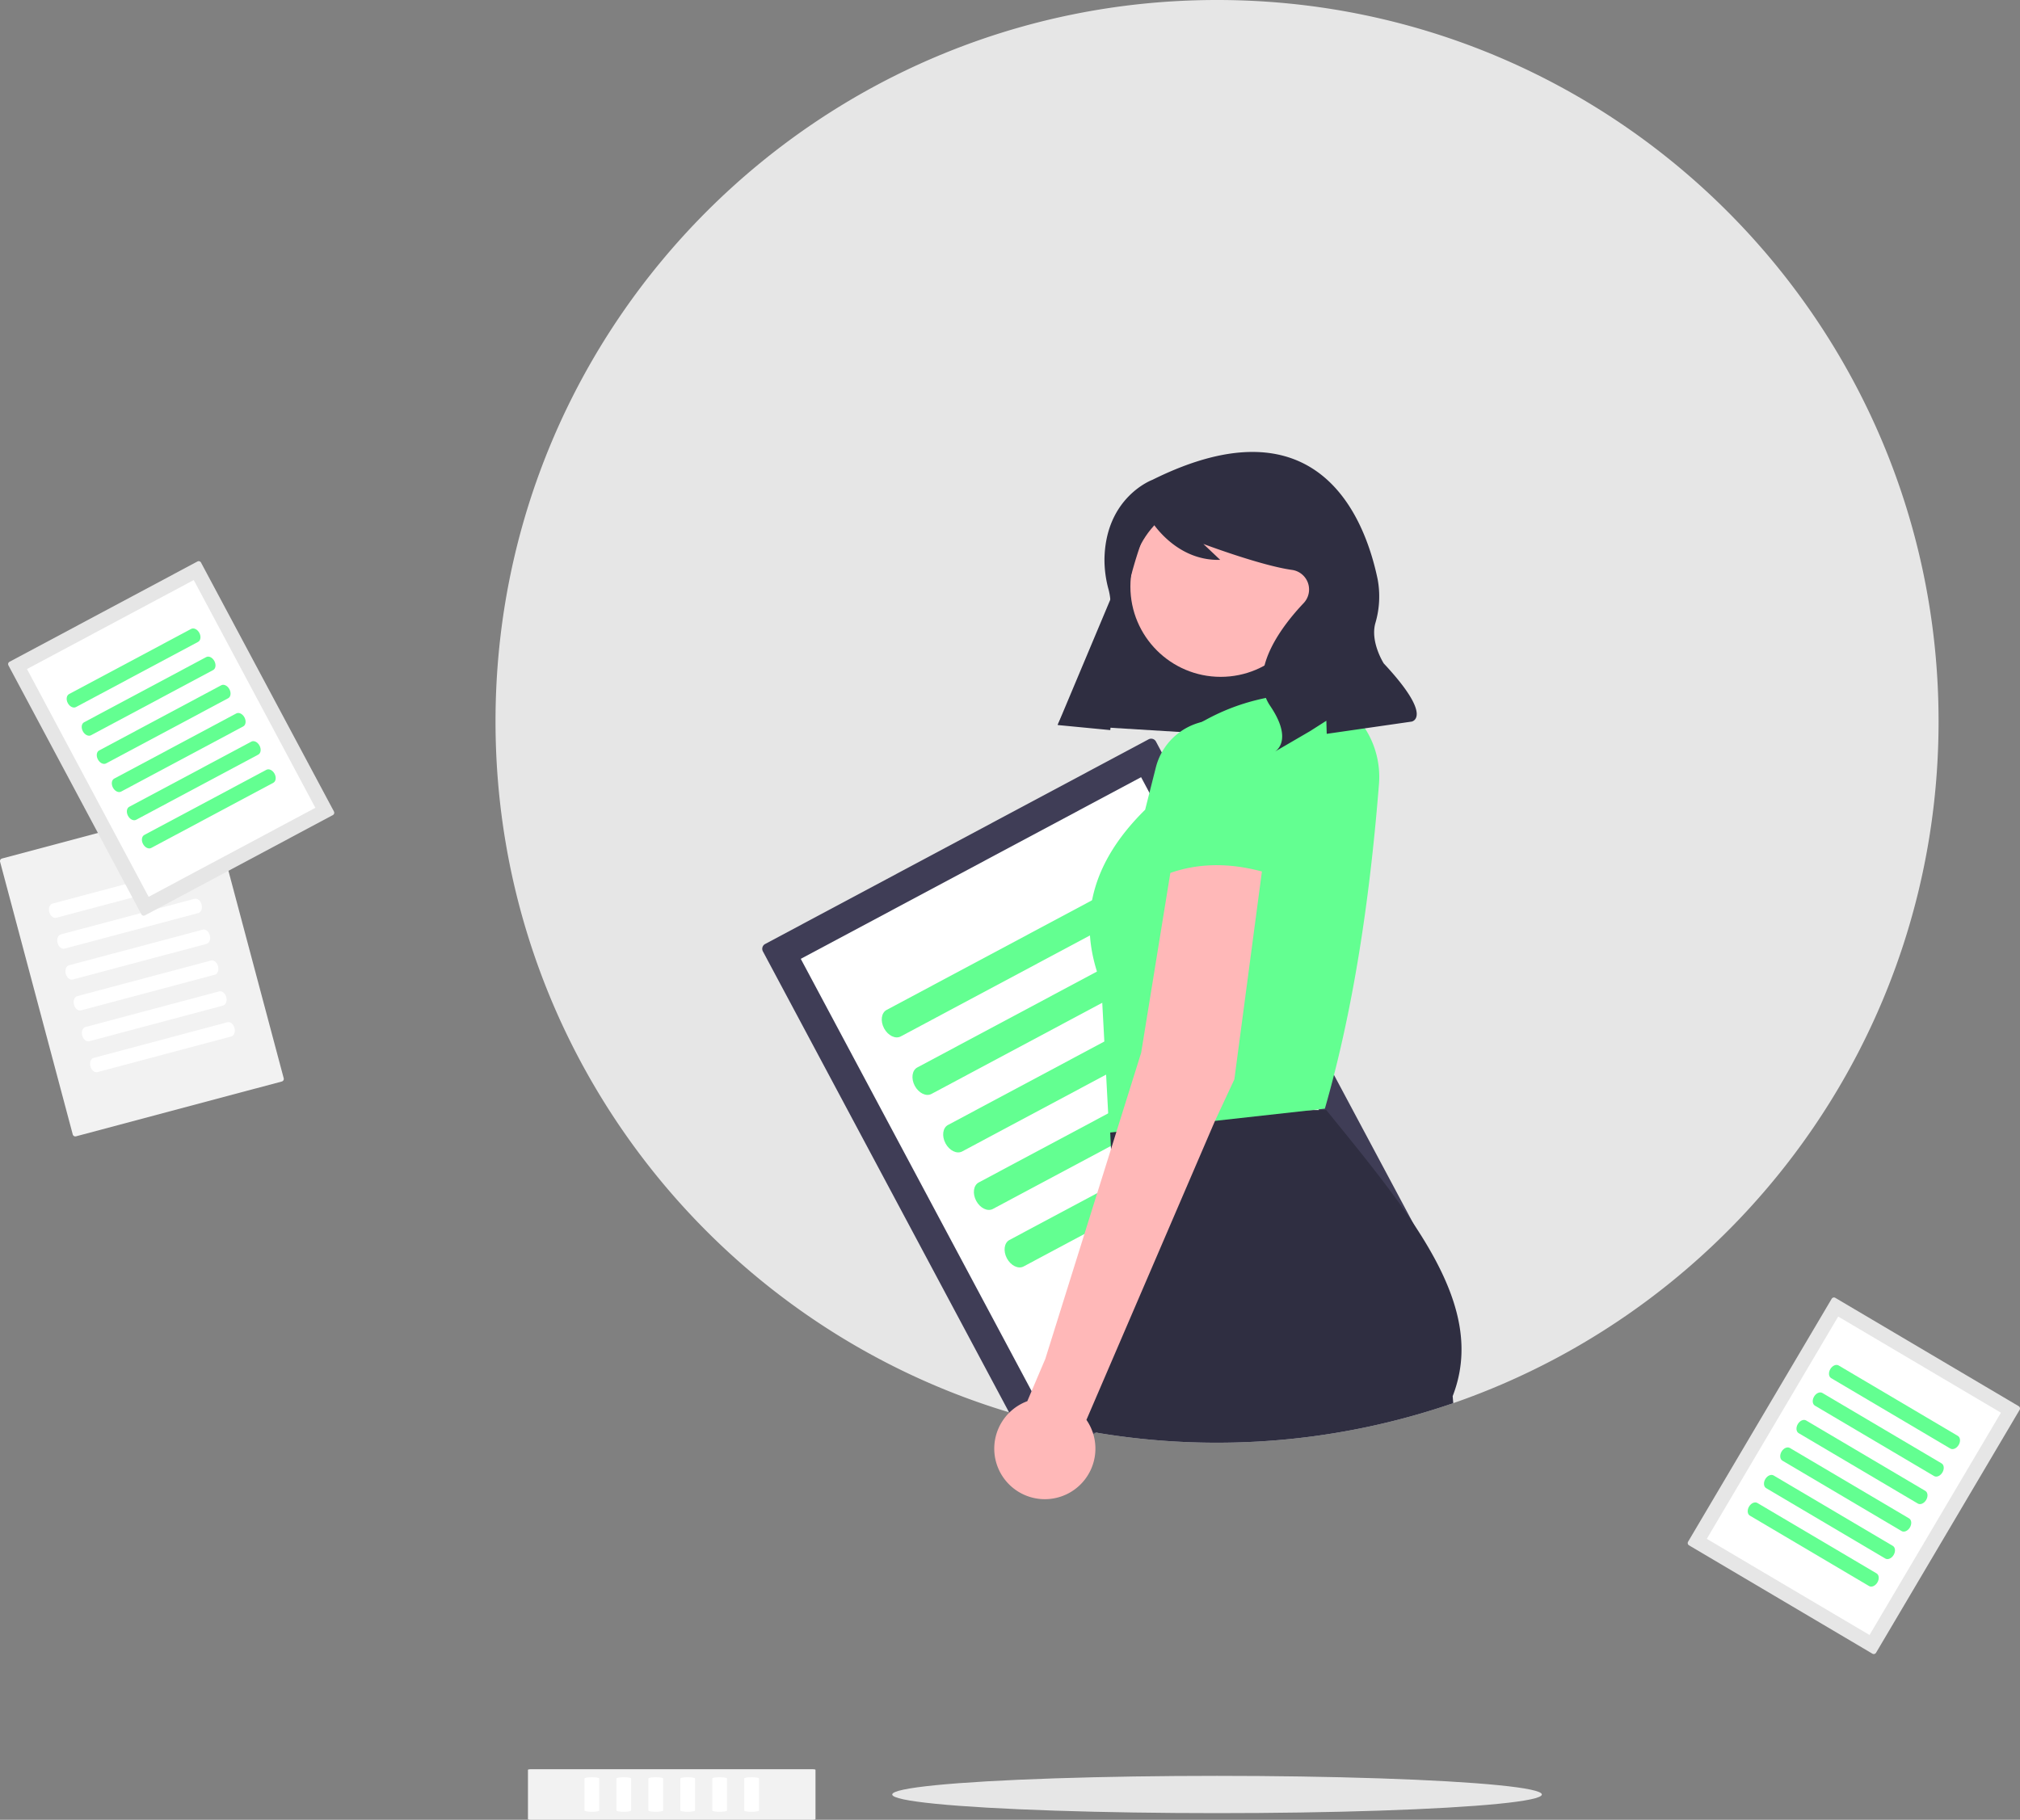 <svg id="f325d056-0601-4430-b2a9-a04a68291155" data-name="Layer 1" xmlns="http://www.w3.org/2000/svg" width="758.697" height="683.657" viewBox="0 0 758.697 683.657"><rect x="0" y="0" width="758.697" height="683.657" fill="#808080" stroke="none"/><path d="M948.765,379.171c0,118.6-76.18,219.4-182.28,256.14a272.758,272.758,0,0,1-132.97,11.26q-6.345-1.035-12.6-2.38-8.475-1.8-16.75-4.14c-113.91-32.06-197.4-136.72-197.4-260.88,0-149.67,121.33-271,271-271S948.765,229.501,948.765,379.171Z" transform="translate(-220.652 -108.171)" fill="#e6e6e6"/><path d="M508.028,462.814a2.043,2.043,0,0,0-.839,2.762L609.077,656.415a2.043,2.043,0,0,0,2.762.839L755.869,580.357a2.043,2.043,0,0,0,.839-2.762L654.819,386.756a2.043,2.043,0,0,0-2.762-.839Z" transform="translate(-220.652 -108.171)" fill="#3f3d56"/><path d="M521.416,468.391l93.239,174.635L742.481,574.781,649.242,400.144Zm-8.1,4.324.018-.009-.02.01Z" transform="translate(-220.652 -108.171)" fill="#fff"/><path d="M553.645,487.59c-1.986,1.06-2.409,4.155-.944,6.898s4.272,4.114,6.257,3.054l93.619-49.983c1.986-1.06,2.409-4.155.944-6.898s-4.272-4.114-6.257-3.054Z" transform="translate(-220.652 -108.171)" fill="#63ff91"/><path d="M565.18,509.194c-1.986,1.06-2.409,4.155-.944,6.898s4.272,4.114,6.257,3.054l93.619-49.983c1.986-1.06,2.409-4.155.944-6.898s-4.272-4.114-6.257-3.054Z" transform="translate(-220.652 -108.171)" fill="#63ff91"/><path d="M576.715,530.799c-1.986,1.06-2.409,4.155-.944,6.898s4.272,4.114,6.257,3.054l93.619-49.983c1.986-1.06,2.409-4.155.944-6.898s-4.272-4.114-6.257-3.054Z" transform="translate(-220.652 -108.171)" fill="#63ff91"/><path d="M588.249,552.403c-1.986,1.06-2.409,4.155-.944,6.898s4.272,4.114,6.257,3.054l93.619-49.983c1.986-1.06,2.409-4.155.944-6.898s-4.272-4.114-6.257-3.054Z" transform="translate(-220.652 -108.171)" fill="#63ff91"/><path d="M599.784,574.008c-1.986,1.06-2.409,4.155-.944,6.898s4.272,4.114,6.257,3.054l93.619-49.983c1.986-1.06,2.409-4.155.944-6.898s-4.272-4.114-6.257-3.054Z" transform="translate(-220.652 -108.171)" fill="#63ff91"/><polygon points="397.312 272.193 482.142 277.373 505.899 206.525 431.494 190.804 397.312 272.193" fill="#2f2e41"/><circle cx="458.491" cy="220.351" r="33.927" fill="#ffb8b8"/><path d="M766.265,632.671l.22,2.64a272.758,272.758,0,0,1-132.97,11.26l-12.6-2.38,11.99-26.59,7.86-17.43-2.83-60.3-.3-6.24-.37-7.96,5.12-.03,36.4-.22,34.69-.22,5.29-.03C751.935,565.971,779.305,599.131,766.265,632.671Z" transform="translate(-220.652 -108.171)" fill="#2f2e41"/><path d="M718.265,524.671l-81,9-3-56c-9.506-24.244-3.231-45.884,16.498-65.303l4.011-15.876a23.504,23.504,0,0,1,17.362-17.112h0c13.259-7.604,28.278-11.229,45.13-10.709h0A33.676,33.676,0,0,1,738.589,402.658C735.103,446.668,728.847,487.864,718.265,524.671Z" transform="translate(-220.652 -108.171)" fill="#63ff91"/><path d="M653.477,288.437s-17.543,6.402-17.993,29.677a42.021,42.021,0,0,0,1.553,11.589c1.137,4.278,2.05,13.559-5.599,25.931a239.882,239.882,0,0,0-13.533,24.914h0l19.753,1.906,3.266-32.745A162.534,162.534,0,0,1,652.535,303.542l.128-.308s9.062,15.75,26.285,15.265l-6.324-5.978s21.572,8.124,33.302,9.755a7.429,7.429,0,0,1,4.474,12.353q-.103.113-.211.227c-7.173,7.589-21.451,25.228-12.458,38.518s1.715,17.188,1.715,17.188l13.325-7.763,6.047-3.864.139,4.921,31.882-4.592s8.577-1.473-10.466-21.867c0,0-5.102-7.984-3.167-15.049a35.346,35.346,0,0,0,.878-16.562C733.3,302.842,715.788,257.447,653.477,288.437Z" transform="translate(-220.652 -108.171)" fill="#2f2e41"/><ellipse cx="457.113" cy="674.157" rx="122" ry="7" fill="#e6e6e6"/><path d="M221.394,430.704a1.001,1.001,0,0,0-.709,1.224l27.29,102.427a1.001,1.001,0,0,0,1.224.709l77.303-20.596a1.001,1.001,0,0,0,.709-1.224l-27.29-102.427a1.001,1.001,0,0,0-1.224-.709Z" transform="translate(-220.652 -108.171)" fill="#f2f2f2"/><path d="M240.39,447.62c-1.066.284-1.613,1.713-1.221,3.186s1.578,2.44,2.644,2.156l50.247-13.388c1.066-.284,1.613-1.713,1.221-3.186s-1.578-2.44-2.644-2.156Z" transform="translate(-220.652 -108.171)" fill="#fff"/><path d="M243.479,459.215c-1.066.284-1.613,1.713-1.221,3.186s1.578,2.44,2.644,2.156l50.247-13.388c1.066-.284,1.613-1.713,1.221-3.186s-1.578-2.44-2.644-2.156Z" transform="translate(-220.652 -108.171)" fill="#fff"/><path d="M246.568,470.811c-1.066.284-1.613,1.713-1.221,3.186s1.578,2.44,2.644,2.156l50.247-13.388c1.066-.284,1.613-1.713,1.221-3.186s-1.578-2.44-2.644-2.156Z" transform="translate(-220.652 -108.171)" fill="#fff"/><path d="M249.658,482.406c-1.066.284-1.613,1.713-1.221,3.186s1.578,2.44,2.644,2.156l50.247-13.388c1.066-.284,1.613-1.713,1.221-3.186s-1.578-2.44-2.644-2.156Z" transform="translate(-220.652 -108.171)" fill="#fff"/><path d="M252.747,494.002c-1.066.284-1.613,1.713-1.221,3.186s1.578,2.44,2.644,2.156l50.247-13.388c1.066-.284,1.613-1.713,1.221-3.186s-1.578-2.44-2.644-2.156Z" transform="translate(-220.652 -108.171)" fill="#fff"/><path d="M255.837,505.597c-1.066.284-1.613,1.713-1.221,3.186s1.578,2.44,2.644,2.156l50.247-13.388c1.066-.284,1.613-1.713,1.221-3.186s-1.578-2.44-2.644-2.156Z" transform="translate(-220.652 -108.171)" fill="#fff"/><path d="M418.948,791.597c0,.128.448.232,1,.232h106c.552,0,1-.104,1-.232V773.06c0-.128-.448-.232-1-.232h-106c-.552,0-1,.104-1,.232Z" transform="translate(-220.652 -108.171)" fill="#f2f2f2"/><path d="M440.184,788.353c0,.256,1.24.463,2.764.463s2.764-.208,2.764-.463V776.304c0-.256-1.24-.463-2.764-.463s-2.764.208-2.764.463Z" transform="translate(-220.652 -108.171)" fill="#fff"/><path d="M452.184,788.353c0,.256,1.24.463,2.764.463s2.764-.208,2.764-.463V776.304c0-.256-1.24-.463-2.764-.463s-2.764.208-2.764.463Z" transform="translate(-220.652 -108.171)" fill="#fff"/><path d="M464.184,788.353c0,.256,1.24.463,2.764.463s2.764-.208,2.764-.463V776.304c0-.256-1.24-.463-2.764-.463s-2.764.208-2.764.463Z" transform="translate(-220.652 -108.171)" fill="#fff"/><path d="M476.184,788.353c0,.256,1.24.463,2.764.463s2.764-.208,2.764-.463V776.304c0-.256-1.24-.463-2.764-.463s-2.764.208-2.764.463Z" transform="translate(-220.652 -108.171)" fill="#fff"/><path d="M488.184,788.353c0,.256,1.24.463,2.764.463s2.764-.208,2.764-.463V776.304c0-.256-1.24-.463-2.764-.463s-2.764.208-2.764.463Z" transform="translate(-220.652 -108.171)" fill="#fff"/><path d="M500.184,788.353c0,.256,1.24.463,2.764.463s2.764-.208,2.764-.463V776.304c0-.256-1.24-.463-2.764-.463s-2.764.208-2.764.463Z" transform="translate(-220.652 -108.171)" fill="#fff"/><path d="M224.23,356.789a1.001,1.001,0,0,0-.411,1.353L273.742,451.649a1.001,1.001,0,0,0,1.353.411l70.572-37.678a1.001,1.001,0,0,0,.411-1.353l-49.923-93.507a1.001,1.001,0,0,0-1.353-.411Z" transform="translate(-220.652 -108.171)" fill="#e6e6e6"/><path d="M230.79,359.521l45.685,85.567L339.107,411.65,293.422,326.082Zm-3.969,2.119.009-.004-.01.005Z" transform="translate(-220.652 -108.171)" fill="#fff"/><path d="M246.581,368.928c-.973.519-1.18,2.036-.463,3.38s2.093,2.016,3.066,1.496L295.057,349.314c.973-.519,1.18-2.036.463-3.38s-2.093-2.016-3.066-1.496Z" transform="translate(-220.652 -108.171)" fill="#63ff91"/><path d="M252.233,379.514c-.973.519-1.18,2.036-.463,3.38s2.093,2.016,3.066,1.496l45.872-24.491c.973-.519,1.18-2.036.463-3.38s-2.093-2.016-3.066-1.496Z" transform="translate(-220.652 -108.171)" fill="#63ff91"/><path d="M257.885,390.1c-.973.519-1.18,2.036-.463,3.38s2.093,2.016,3.066,1.496L306.36,370.486c.973-.519,1.18-2.036.463-3.38s-2.093-2.016-3.066-1.496Z" transform="translate(-220.652 -108.171)" fill="#63ff91"/><path d="M263.537,400.686c-.973.519-1.18,2.036-.463,3.38s2.093,2.016,3.066,1.496l45.872-24.491c.973-.519,1.18-2.036.463-3.38s-2.093-2.016-3.066-1.496Z" transform="translate(-220.652 -108.171)" fill="#63ff91"/><path d="M269.188,411.271c-.973.519-1.18,2.036-.463,3.38s2.093,2.016,3.066,1.496L317.663,391.657c.973-.519,1.18-2.036.463-3.38s-2.093-2.016-3.066-1.496Z" transform="translate(-220.652 -108.171)" fill="#63ff91"/><path d="M274.84,421.857c-.973.519-1.18,2.036-.463,3.38s2.093,2.016,3.066,1.496l45.872-24.491c.973-.519,1.18-2.036.463-3.38s-2.093-2.016-3.066-1.496Z" transform="translate(-220.652 -108.171)" fill="#63ff91"/><path d="M909.984,595.746a1.001,1.001,0,0,0-1.37.352L854.687,687.355a1.001,1.001,0,0,0,.352,1.37L923.912,729.425a1.001,1.001,0,0,0,1.37-.352L979.21,637.816a1.001,1.001,0,0,0-.352-1.37Z" transform="translate(-220.652 -108.171)" fill="#e6e6e6"/><path d="M911.06,602.77l-49.348,83.509,61.124,36.122,49.349-83.509Zm-3.873-2.289.008.005-.009-.006Z" transform="translate(-220.652 -108.171)" fill="#fff"/><path d="M911.233,621.151c-.95-.561-2.353.05-3.128,1.362s-.634,2.836.316,3.397l44.768,26.455c.95.561,2.353-.05,3.128-1.362s.634-2.836-.316-3.397Z" transform="translate(-220.652 -108.171)" fill="#63ff91"/><path d="M905.128,631.482c-.95-.561-2.353.05-3.128,1.362s-.634,2.836.316,3.397L947.083,662.696c.95.561,2.353-.05,3.128-1.362s.634-2.836-.316-3.397Z" transform="translate(-220.652 -108.171)" fill="#63ff91"/><path d="M899.023,641.813c-.95-.561-2.353.05-3.128,1.362s-.634,2.836.316,3.397l44.768,26.455c.95.561,2.353-.05,3.128-1.362s.634-2.836-.316-3.397Z" transform="translate(-220.652 -108.171)" fill="#63ff91"/><path d="M892.918,652.144c-.95-.561-2.353.05-3.128,1.362s-.634,2.836.316,3.397l44.768,26.455c.95.561,2.353-.05,3.128-1.362s.634-2.836-.316-3.397Z" transform="translate(-220.652 -108.171)" fill="#63ff91"/><path d="M886.813,662.475c-.95-.561-2.353.05-3.128,1.362s-.634,2.836.316,3.397l44.768,26.455c.95.561,2.353-.05,3.128-1.362s.634-2.836-.316-3.397Z" transform="translate(-220.652 -108.171)" fill="#63ff91"/><path d="M880.708,672.806c-.95-.561-2.353.05-3.128,1.362s-.634,2.836.316,3.397l44.768,26.455c.95.561,2.353-.05,3.128-1.362s.634-2.836-.316-3.397Z" transform="translate(-220.652 -108.171)" fill="#63ff91"/><path d="M661.264,429.671l-1.04,6.44-10.96,67.56-6.88,21.97-2.42,7.73-2.03,6.5-24.67,78.8-6.769,15.903a18.995,18.995,0,1,0,22.213,7.013l48.286-112.326,1.79-3.84,5.48-11.75,10.35-78.09.65-4.91Z" transform="translate(-220.652 -108.171)" fill="#ffb8b8"/><path d="M701.265,437.671c-15.716-5.647-30.792-6.248-45,0l4.637-40.195a19.171,19.171,0,0,1,18.152-19.794h0A19.171,19.171,0,0,1,699.206,395.819l.003.066Z" transform="translate(-220.652 -108.171)" fill="#63ff91"/></svg>